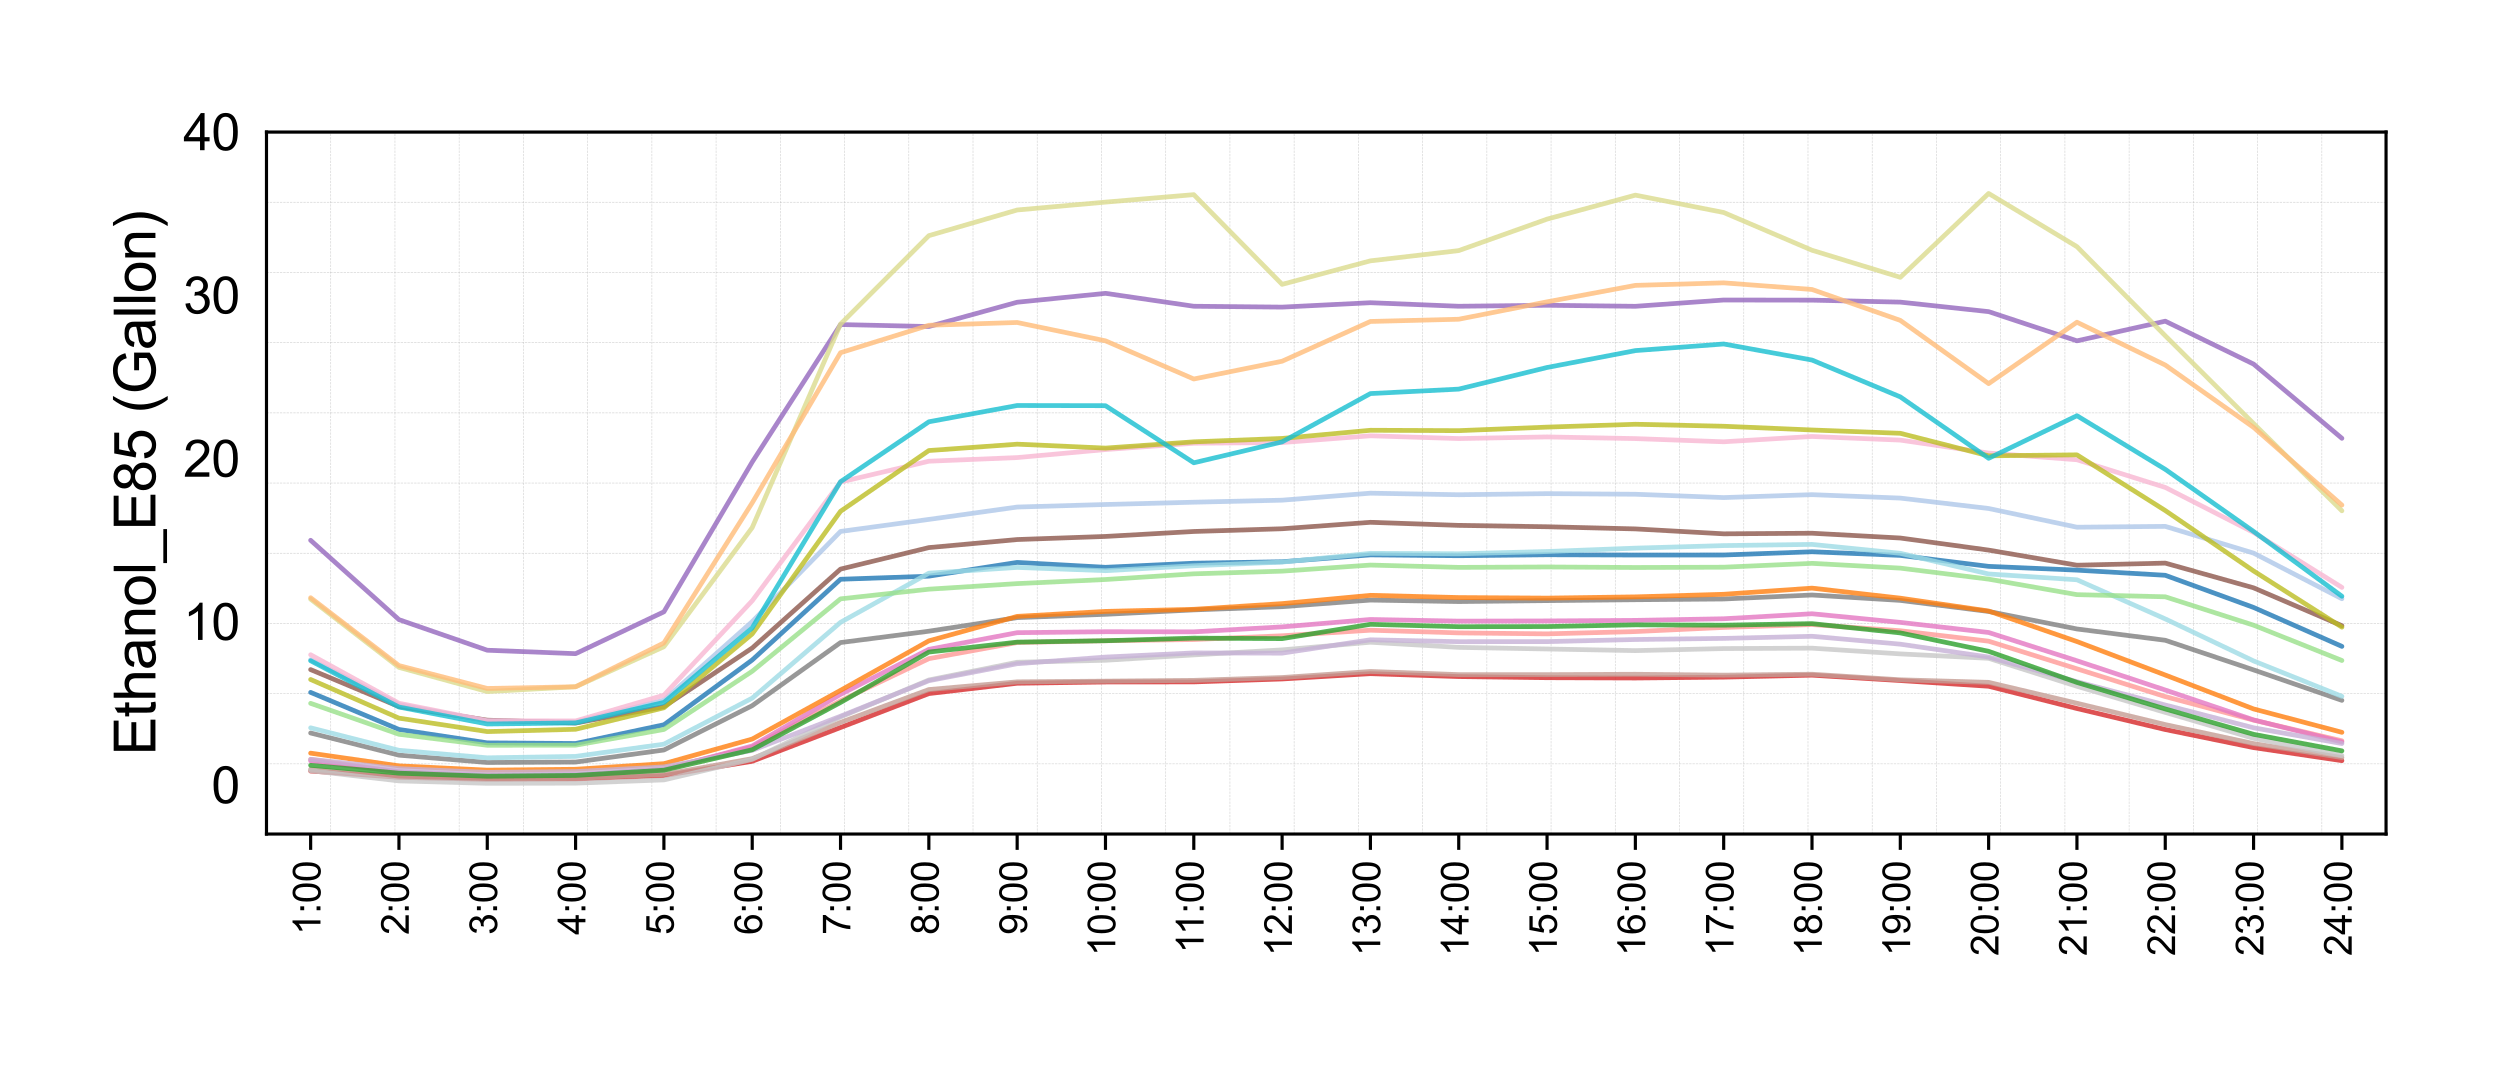 <?xml version="1.0" encoding="utf-8" standalone="no"?>
<!DOCTYPE svg PUBLIC "-//W3C//DTD SVG 1.1//EN"
  "http://www.w3.org/Graphics/SVG/1.1/DTD/svg11.dtd">
<svg xmlns:xlink="http://www.w3.org/1999/xlink" width="789.787pt" height="338.012pt" viewBox="0 0 789.787 338.012" xmlns="http://www.w3.org/2000/svg" version="1.1">
 <defs>
  <style type="text/css">*{stroke-linejoin: round; stroke-linecap: butt}</style>
 </defs>
 <g id="figure_1">
  <g id="patch_1">
   <path d="M 0 338.012 
L 789.787 338.012 
L 789.787 0 
L 0 0 
L 0 338.012 
z
" style="fill: none"/>
  </g>
  <g id="axes_1">
   <g id="patch_2">
    <path d="M 84.187 263.486 
L 753.787 263.486 
L 753.787 41.726 
L 84.187 41.726 
L 84.187 263.486 
z
" style="fill: none"/>
   </g>
   <g id="line2d_1">
    <path d="M 104.478 263.486 
L 104.478 41.726 
" clip-path="url(#pc34a3b8c39)" style="fill: none; stroke-dasharray: 0.74,0.32; stroke-dashoffset: 0; stroke: #a9a9a9; stroke-opacity: 0.5; stroke-width: 0.2"/>
   </g>
   <g id="line2d_2">
    <path d="M 124.769 263.486 
L 124.769 41.726 
" clip-path="url(#pc34a3b8c39)" style="fill: none; stroke-dasharray: 0.74,0.32; stroke-dashoffset: 0; stroke: #a9a9a9; stroke-opacity: 0.5; stroke-width: 0.2"/>
   </g>
   <g id="line2d_3">
    <path d="M 145.06 263.486 
L 145.06 41.726 
" clip-path="url(#pc34a3b8c39)" style="fill: none; stroke-dasharray: 0.74,0.32; stroke-dashoffset: 0; stroke: #a9a9a9; stroke-opacity: 0.5; stroke-width: 0.2"/>
   </g>
   <g id="line2d_4">
    <path d="M 165.351 263.486 
L 165.351 41.726 
" clip-path="url(#pc34a3b8c39)" style="fill: none; stroke-dasharray: 0.74,0.32; stroke-dashoffset: 0; stroke: #a9a9a9; stroke-opacity: 0.5; stroke-width: 0.2"/>
   </g>
   <g id="line2d_5">
    <path d="M 185.641 263.486 
L 185.641 41.726 
" clip-path="url(#pc34a3b8c39)" style="fill: none; stroke-dasharray: 0.74,0.32; stroke-dashoffset: 0; stroke: #a9a9a9; stroke-opacity: 0.5; stroke-width: 0.2"/>
   </g>
   <g id="line2d_6">
    <path d="M 205.932 263.486 
L 205.932 41.726 
" clip-path="url(#pc34a3b8c39)" style="fill: none; stroke-dasharray: 0.74,0.32; stroke-dashoffset: 0; stroke: #a9a9a9; stroke-opacity: 0.5; stroke-width: 0.2"/>
   </g>
   <g id="line2d_7">
    <path d="M 226.223 263.486 
L 226.223 41.726 
" clip-path="url(#pc34a3b8c39)" style="fill: none; stroke-dasharray: 0.74,0.32; stroke-dashoffset: 0; stroke: #a9a9a9; stroke-opacity: 0.5; stroke-width: 0.2"/>
   </g>
   <g id="line2d_8">
    <path d="M 246.514 263.486 
L 246.514 41.726 
" clip-path="url(#pc34a3b8c39)" style="fill: none; stroke-dasharray: 0.74,0.32; stroke-dashoffset: 0; stroke: #a9a9a9; stroke-opacity: 0.5; stroke-width: 0.2"/>
   </g>
   <g id="line2d_9">
    <path d="M 266.805 263.486 
L 266.805 41.726 
" clip-path="url(#pc34a3b8c39)" style="fill: none; stroke-dasharray: 0.74,0.32; stroke-dashoffset: 0; stroke: #a9a9a9; stroke-opacity: 0.5; stroke-width: 0.2"/>
   </g>
   <g id="line2d_10">
    <path d="M 287.096 263.486 
L 287.096 41.726 
" clip-path="url(#pc34a3b8c39)" style="fill: none; stroke-dasharray: 0.74,0.32; stroke-dashoffset: 0; stroke: #a9a9a9; stroke-opacity: 0.5; stroke-width: 0.2"/>
   </g>
   <g id="line2d_11">
    <path d="M 307.387 263.486 
L 307.387 41.726 
" clip-path="url(#pc34a3b8c39)" style="fill: none; stroke-dasharray: 0.74,0.32; stroke-dashoffset: 0; stroke: #a9a9a9; stroke-opacity: 0.5; stroke-width: 0.2"/>
   </g>
   <g id="line2d_12">
    <path d="M 327.678 263.486 
L 327.678 41.726 
" clip-path="url(#pc34a3b8c39)" style="fill: none; stroke-dasharray: 0.74,0.32; stroke-dashoffset: 0; stroke: #a9a9a9; stroke-opacity: 0.5; stroke-width: 0.2"/>
   </g>
   <g id="line2d_13">
    <path d="M 347.969 263.486 
L 347.969 41.726 
" clip-path="url(#pc34a3b8c39)" style="fill: none; stroke-dasharray: 0.74,0.32; stroke-dashoffset: 0; stroke: #a9a9a9; stroke-opacity: 0.5; stroke-width: 0.2"/>
   </g>
   <g id="line2d_14">
    <path d="M 368.26 263.486 
L 368.26 41.726 
" clip-path="url(#pc34a3b8c39)" style="fill: none; stroke-dasharray: 0.74,0.32; stroke-dashoffset: 0; stroke: #a9a9a9; stroke-opacity: 0.5; stroke-width: 0.2"/>
   </g>
   <g id="line2d_15">
    <path d="M 388.551 263.486 
L 388.551 41.726 
" clip-path="url(#pc34a3b8c39)" style="fill: none; stroke-dasharray: 0.74,0.32; stroke-dashoffset: 0; stroke: #a9a9a9; stroke-opacity: 0.5; stroke-width: 0.2"/>
   </g>
   <g id="line2d_16">
    <path d="M 408.841 263.486 
L 408.841 41.726 
" clip-path="url(#pc34a3b8c39)" style="fill: none; stroke-dasharray: 0.74,0.32; stroke-dashoffset: 0; stroke: #a9a9a9; stroke-opacity: 0.5; stroke-width: 0.2"/>
   </g>
   <g id="line2d_17">
    <path d="M 429.132 263.486 
L 429.132 41.726 
" clip-path="url(#pc34a3b8c39)" style="fill: none; stroke-dasharray: 0.74,0.32; stroke-dashoffset: 0; stroke: #a9a9a9; stroke-opacity: 0.5; stroke-width: 0.2"/>
   </g>
   <g id="line2d_18">
    <path d="M 449.423 263.486 
L 449.423 41.726 
" clip-path="url(#pc34a3b8c39)" style="fill: none; stroke-dasharray: 0.74,0.32; stroke-dashoffset: 0; stroke: #a9a9a9; stroke-opacity: 0.5; stroke-width: 0.2"/>
   </g>
   <g id="line2d_19">
    <path d="M 469.714 263.486 
L 469.714 41.726 
" clip-path="url(#pc34a3b8c39)" style="fill: none; stroke-dasharray: 0.74,0.32; stroke-dashoffset: 0; stroke: #a9a9a9; stroke-opacity: 0.5; stroke-width: 0.2"/>
   </g>
   <g id="line2d_20">
    <path d="M 490.005 263.486 
L 490.005 41.726 
" clip-path="url(#pc34a3b8c39)" style="fill: none; stroke-dasharray: 0.74,0.32; stroke-dashoffset: 0; stroke: #a9a9a9; stroke-opacity: 0.5; stroke-width: 0.2"/>
   </g>
   <g id="line2d_21">
    <path d="M 510.296 263.486 
L 510.296 41.726 
" clip-path="url(#pc34a3b8c39)" style="fill: none; stroke-dasharray: 0.74,0.32; stroke-dashoffset: 0; stroke: #a9a9a9; stroke-opacity: 0.5; stroke-width: 0.2"/>
   </g>
   <g id="line2d_22">
    <path d="M 530.587 263.486 
L 530.587 41.726 
" clip-path="url(#pc34a3b8c39)" style="fill: none; stroke-dasharray: 0.74,0.32; stroke-dashoffset: 0; stroke: #a9a9a9; stroke-opacity: 0.5; stroke-width: 0.2"/>
   </g>
   <g id="line2d_23">
    <path d="M 550.878 263.486 
L 550.878 41.726 
" clip-path="url(#pc34a3b8c39)" style="fill: none; stroke-dasharray: 0.74,0.32; stroke-dashoffset: 0; stroke: #a9a9a9; stroke-opacity: 0.5; stroke-width: 0.2"/>
   </g>
   <g id="line2d_24">
    <path d="M 571.169 263.486 
L 571.169 41.726 
" clip-path="url(#pc34a3b8c39)" style="fill: none; stroke-dasharray: 0.74,0.32; stroke-dashoffset: 0; stroke: #a9a9a9; stroke-opacity: 0.5; stroke-width: 0.2"/>
   </g>
   <g id="line2d_25">
    <path d="M 591.46 263.486 
L 591.46 41.726 
" clip-path="url(#pc34a3b8c39)" style="fill: none; stroke-dasharray: 0.74,0.32; stroke-dashoffset: 0; stroke: #a9a9a9; stroke-opacity: 0.5; stroke-width: 0.2"/>
   </g>
   <g id="line2d_26">
    <path d="M 611.751 263.486 
L 611.751 41.726 
" clip-path="url(#pc34a3b8c39)" style="fill: none; stroke-dasharray: 0.74,0.32; stroke-dashoffset: 0; stroke: #a9a9a9; stroke-opacity: 0.5; stroke-width: 0.2"/>
   </g>
   <g id="line2d_27">
    <path d="M 632.041 263.486 
L 632.041 41.726 
" clip-path="url(#pc34a3b8c39)" style="fill: none; stroke-dasharray: 0.74,0.32; stroke-dashoffset: 0; stroke: #a9a9a9; stroke-opacity: 0.5; stroke-width: 0.2"/>
   </g>
   <g id="line2d_28">
    <path d="M 652.332 263.486 
L 652.332 41.726 
" clip-path="url(#pc34a3b8c39)" style="fill: none; stroke-dasharray: 0.74,0.32; stroke-dashoffset: 0; stroke: #a9a9a9; stroke-opacity: 0.5; stroke-width: 0.2"/>
   </g>
   <g id="line2d_29">
    <path d="M 672.623 263.486 
L 672.623 41.726 
" clip-path="url(#pc34a3b8c39)" style="fill: none; stroke-dasharray: 0.74,0.32; stroke-dashoffset: 0; stroke: #a9a9a9; stroke-opacity: 0.5; stroke-width: 0.2"/>
   </g>
   <g id="line2d_30">
    <path d="M 692.914 263.486 
L 692.914 41.726 
" clip-path="url(#pc34a3b8c39)" style="fill: none; stroke-dasharray: 0.74,0.32; stroke-dashoffset: 0; stroke: #a9a9a9; stroke-opacity: 0.5; stroke-width: 0.2"/>
   </g>
   <g id="line2d_31">
    <path d="M 713.205 263.486 
L 713.205 41.726 
" clip-path="url(#pc34a3b8c39)" style="fill: none; stroke-dasharray: 0.74,0.32; stroke-dashoffset: 0; stroke: #a9a9a9; stroke-opacity: 0.5; stroke-width: 0.2"/>
   </g>
   <g id="line2d_32">
    <path d="M 733.496 263.486 
L 733.496 41.726 
" clip-path="url(#pc34a3b8c39)" style="fill: none; stroke-dasharray: 0.74,0.32; stroke-dashoffset: 0; stroke: #a9a9a9; stroke-opacity: 0.5; stroke-width: 0.2"/>
   </g>
   <g id="line2d_33">
    <path d="M 84.187 241.31 
L 753.787 241.31 
" clip-path="url(#pc34a3b8c39)" style="fill: none; stroke-dasharray: 0.74,0.32; stroke-dashoffset: 0; stroke: #a9a9a9; stroke-opacity: 0.5; stroke-width: 0.2"/>
   </g>
   <g id="line2d_34">
    <path d="M 84.187 219.134 
L 753.787 219.134 
" clip-path="url(#pc34a3b8c39)" style="fill: none; stroke-dasharray: 0.74,0.32; stroke-dashoffset: 0; stroke: #a9a9a9; stroke-opacity: 0.5; stroke-width: 0.2"/>
   </g>
   <g id="line2d_35">
    <path d="M 84.187 196.958 
L 753.787 196.958 
" clip-path="url(#pc34a3b8c39)" style="fill: none; stroke-dasharray: 0.74,0.32; stroke-dashoffset: 0; stroke: #a9a9a9; stroke-opacity: 0.5; stroke-width: 0.2"/>
   </g>
   <g id="line2d_36">
    <path d="M 84.187 174.782 
L 753.787 174.782 
" clip-path="url(#pc34a3b8c39)" style="fill: none; stroke-dasharray: 0.74,0.32; stroke-dashoffset: 0; stroke: #a9a9a9; stroke-opacity: 0.5; stroke-width: 0.2"/>
   </g>
   <g id="line2d_37">
    <path d="M 84.187 152.606 
L 753.787 152.606 
" clip-path="url(#pc34a3b8c39)" style="fill: none; stroke-dasharray: 0.74,0.32; stroke-dashoffset: 0; stroke: #a9a9a9; stroke-opacity: 0.5; stroke-width: 0.2"/>
   </g>
   <g id="line2d_38">
    <path d="M 84.187 130.43 
L 753.787 130.43 
" clip-path="url(#pc34a3b8c39)" style="fill: none; stroke-dasharray: 0.74,0.32; stroke-dashoffset: 0; stroke: #a9a9a9; stroke-opacity: 0.5; stroke-width: 0.2"/>
   </g>
   <g id="line2d_39">
    <path d="M 84.187 108.254 
L 753.787 108.254 
" clip-path="url(#pc34a3b8c39)" style="fill: none; stroke-dasharray: 0.74,0.32; stroke-dashoffset: 0; stroke: #a9a9a9; stroke-opacity: 0.5; stroke-width: 0.2"/>
   </g>
   <g id="line2d_40">
    <path d="M 84.187 86.078 
L 753.787 86.078 
" clip-path="url(#pc34a3b8c39)" style="fill: none; stroke-dasharray: 0.74,0.32; stroke-dashoffset: 0; stroke: #a9a9a9; stroke-opacity: 0.5; stroke-width: 0.2"/>
   </g>
   <g id="line2d_41">
    <path d="M 84.187 63.902 
L 753.787 63.902 
" clip-path="url(#pc34a3b8c39)" style="fill: none; stroke-dasharray: 0.74,0.32; stroke-dashoffset: 0; stroke: #a9a9a9; stroke-opacity: 0.5; stroke-width: 0.2"/>
   </g>
   <g id="matplotlib.axis_1">
    <g id="xtick_1">
     <g id="line2d_42">
      <defs>
       <path id="maa4edd907d" d="M 0 0 
L 0 5 
" style="stroke: #000000"/>
      </defs>
      <g>
       <use xlink:href="#maa4edd907d" x="98.137" y="263.486" style="stroke: #000000"/>
      </g>
     </g>
     <g id="text_1">
      <!-- 1:00 -->
      <g transform="translate(101.239 295.339) rotate(-90) scale(0.12 -0.12)">
       <defs>
        <path id="ArialMT-31" d="M 2384 0 
L 1822 0 
L 1822 3584 
Q 1619 3391 1289 3197 
Q 959 3003 697 2906 
L 697 3450 
Q 1169 3672 1522 3987 
Q 1875 4303 2022 4600 
L 2384 4600 
L 2384 0 
z
" transform="scale(0.016)"/>
        <path id="ArialMT-3a" d="M 578 2678 
L 578 3319 
L 1219 3319 
L 1219 2678 
L 578 2678 
z
M 578 0 
L 578 641 
L 1219 641 
L 1219 0 
L 578 0 
z
" transform="scale(0.016)"/>
        <path id="ArialMT-30" d="M 266 2259 
Q 266 3072 433 3567 
Q 600 4063 929 4331 
Q 1259 4600 1759 4600 
Q 2128 4600 2406 4451 
Q 2684 4303 2865 4023 
Q 3047 3744 3150 3342 
Q 3253 2941 3253 2259 
Q 3253 1453 3087 958 
Q 2922 463 2592 192 
Q 2263 -78 1759 -78 
Q 1097 -78 719 397 
Q 266 969 266 2259 
z
M 844 2259 
Q 844 1131 1108 757 
Q 1372 384 1759 384 
Q 2147 384 2411 759 
Q 2675 1134 2675 2259 
Q 2675 3391 2411 3762 
Q 2147 4134 1753 4134 
Q 1366 4134 1134 3806 
Q 844 3388 844 2259 
z
" transform="scale(0.016)"/>
       </defs>
       <use xlink:href="#ArialMT-31"/>
       <use xlink:href="#ArialMT-3a" transform="translate(55.615 0)"/>
       <use xlink:href="#ArialMT-30" transform="translate(83.398 0)"/>
       <use xlink:href="#ArialMT-30" transform="translate(139.014 0)"/>
      </g>
     </g>
    </g>
    <g id="xtick_2">
     <g id="line2d_43">
      <g>
       <use xlink:href="#maa4edd907d" x="126.037" y="263.486" style="stroke: #000000"/>
      </g>
     </g>
     <g id="text_2">
      <!-- 2:00 -->
      <g transform="translate(129.139 295.339) rotate(-90) scale(0.12 -0.12)">
       <defs>
        <path id="ArialMT-32" d="M 3222 541 
L 3222 0 
L 194 0 
Q 188 203 259 391 
Q 375 700 629 1000 
Q 884 1300 1366 1694 
Q 2113 2306 2375 2664 
Q 2638 3022 2638 3341 
Q 2638 3675 2398 3904 
Q 2159 4134 1775 4134 
Q 1369 4134 1125 3890 
Q 881 3647 878 3216 
L 300 3275 
Q 359 3922 746 4261 
Q 1134 4600 1788 4600 
Q 2447 4600 2831 4234 
Q 3216 3869 3216 3328 
Q 3216 3053 3103 2787 
Q 2991 2522 2730 2228 
Q 2469 1934 1863 1422 
Q 1356 997 1212 845 
Q 1069 694 975 541 
L 3222 541 
z
" transform="scale(0.016)"/>
       </defs>
       <use xlink:href="#ArialMT-32"/>
       <use xlink:href="#ArialMT-3a" transform="translate(55.615 0)"/>
       <use xlink:href="#ArialMT-30" transform="translate(83.398 0)"/>
       <use xlink:href="#ArialMT-30" transform="translate(139.014 0)"/>
      </g>
     </g>
    </g>
    <g id="xtick_3">
     <g id="line2d_44">
      <g>
       <use xlink:href="#maa4edd907d" x="153.937" y="263.486" style="stroke: #000000"/>
      </g>
     </g>
     <g id="text_3">
      <!-- 3:00 -->
      <g transform="translate(157.039 295.339) rotate(-90) scale(0.12 -0.12)">
       <defs>
        <path id="ArialMT-33" d="M 269 1209 
L 831 1284 
Q 928 806 1161 595 
Q 1394 384 1728 384 
Q 2125 384 2398 659 
Q 2672 934 2672 1341 
Q 2672 1728 2419 1979 
Q 2166 2231 1775 2231 
Q 1616 2231 1378 2169 
L 1441 2663 
Q 1497 2656 1531 2656 
Q 1891 2656 2178 2843 
Q 2466 3031 2466 3422 
Q 2466 3731 2256 3934 
Q 2047 4138 1716 4138 
Q 1388 4138 1169 3931 
Q 950 3725 888 3313 
L 325 3413 
Q 428 3978 793 4289 
Q 1159 4600 1703 4600 
Q 2078 4600 2393 4439 
Q 2709 4278 2876 4000 
Q 3044 3722 3044 3409 
Q 3044 3113 2884 2869 
Q 2725 2625 2413 2481 
Q 2819 2388 3044 2092 
Q 3269 1797 3269 1353 
Q 3269 753 2831 336 
Q 2394 -81 1725 -81 
Q 1122 -81 723 278 
Q 325 638 269 1209 
z
" transform="scale(0.016)"/>
       </defs>
       <use xlink:href="#ArialMT-33"/>
       <use xlink:href="#ArialMT-3a" transform="translate(55.615 0)"/>
       <use xlink:href="#ArialMT-30" transform="translate(83.398 0)"/>
       <use xlink:href="#ArialMT-30" transform="translate(139.014 0)"/>
      </g>
     </g>
    </g>
    <g id="xtick_4">
     <g id="line2d_45">
      <g>
       <use xlink:href="#maa4edd907d" x="181.837" y="263.486" style="stroke: #000000"/>
      </g>
     </g>
     <g id="text_4">
      <!-- 4:00 -->
      <g transform="translate(184.939 295.339) rotate(-90) scale(0.12 -0.12)">
       <defs>
        <path id="ArialMT-34" d="M 2069 0 
L 2069 1097 
L 81 1097 
L 81 1613 
L 2172 4581 
L 2631 4581 
L 2631 1613 
L 3250 1613 
L 3250 1097 
L 2631 1097 
L 2631 0 
L 2069 0 
z
M 2069 1613 
L 2069 3678 
L 634 1613 
L 2069 1613 
z
" transform="scale(0.016)"/>
       </defs>
       <use xlink:href="#ArialMT-34"/>
       <use xlink:href="#ArialMT-3a" transform="translate(55.615 0)"/>
       <use xlink:href="#ArialMT-30" transform="translate(83.398 0)"/>
       <use xlink:href="#ArialMT-30" transform="translate(139.014 0)"/>
      </g>
     </g>
    </g>
    <g id="xtick_5">
     <g id="line2d_46">
      <g>
       <use xlink:href="#maa4edd907d" x="209.737" y="263.486" style="stroke: #000000"/>
      </g>
     </g>
     <g id="text_5">
      <!-- 5:00 -->
      <g transform="translate(212.839 295.339) rotate(-90) scale(0.12 -0.12)">
       <defs>
        <path id="ArialMT-35" d="M 266 1200 
L 856 1250 
Q 922 819 1161 601 
Q 1400 384 1738 384 
Q 2144 384 2425 690 
Q 2706 997 2706 1503 
Q 2706 1984 2436 2262 
Q 2166 2541 1728 2541 
Q 1456 2541 1237 2417 
Q 1019 2294 894 2097 
L 366 2166 
L 809 4519 
L 3088 4519 
L 3088 3981 
L 1259 3981 
L 1013 2750 
Q 1425 3038 1878 3038 
Q 2478 3038 2890 2622 
Q 3303 2206 3303 1553 
Q 3303 931 2941 478 
Q 2500 -78 1738 -78 
Q 1113 -78 717 272 
Q 322 622 266 1200 
z
" transform="scale(0.016)"/>
       </defs>
       <use xlink:href="#ArialMT-35"/>
       <use xlink:href="#ArialMT-3a" transform="translate(55.615 0)"/>
       <use xlink:href="#ArialMT-30" transform="translate(83.398 0)"/>
       <use xlink:href="#ArialMT-30" transform="translate(139.014 0)"/>
      </g>
     </g>
    </g>
    <g id="xtick_6">
     <g id="line2d_47">
      <g>
       <use xlink:href="#maa4edd907d" x="237.637" y="263.486" style="stroke: #000000"/>
      </g>
     </g>
     <g id="text_6">
      <!-- 6:00 -->
      <g transform="translate(240.739 295.339) rotate(-90) scale(0.12 -0.12)">
       <defs>
        <path id="ArialMT-36" d="M 3184 3459 
L 2625 3416 
Q 2550 3747 2413 3897 
Q 2184 4138 1850 4138 
Q 1581 4138 1378 3988 
Q 1113 3794 959 3422 
Q 806 3050 800 2363 
Q 1003 2672 1297 2822 
Q 1591 2972 1913 2972 
Q 2475 2972 2870 2558 
Q 3266 2144 3266 1488 
Q 3266 1056 3080 686 
Q 2894 316 2569 119 
Q 2244 -78 1831 -78 
Q 1128 -78 684 439 
Q 241 956 241 2144 
Q 241 3472 731 4075 
Q 1159 4600 1884 4600 
Q 2425 4600 2770 4297 
Q 3116 3994 3184 3459 
z
M 888 1484 
Q 888 1194 1011 928 
Q 1134 663 1356 523 
Q 1578 384 1822 384 
Q 2178 384 2434 671 
Q 2691 959 2691 1453 
Q 2691 1928 2437 2201 
Q 2184 2475 1800 2475 
Q 1419 2475 1153 2201 
Q 888 1928 888 1484 
z
" transform="scale(0.016)"/>
       </defs>
       <use xlink:href="#ArialMT-36"/>
       <use xlink:href="#ArialMT-3a" transform="translate(55.615 0)"/>
       <use xlink:href="#ArialMT-30" transform="translate(83.398 0)"/>
       <use xlink:href="#ArialMT-30" transform="translate(139.014 0)"/>
      </g>
     </g>
    </g>
    <g id="xtick_7">
     <g id="line2d_48">
      <g>
       <use xlink:href="#maa4edd907d" x="265.537" y="263.486" style="stroke: #000000"/>
      </g>
     </g>
     <g id="text_7">
      <!-- 7:00 -->
      <g transform="translate(268.639 295.339) rotate(-90) scale(0.12 -0.12)">
       <defs>
        <path id="ArialMT-37" d="M 303 3981 
L 303 4522 
L 3269 4522 
L 3269 4084 
Q 2831 3619 2401 2847 
Q 1972 2075 1738 1259 
Q 1569 684 1522 0 
L 944 0 
Q 953 541 1156 1306 
Q 1359 2072 1739 2783 
Q 2119 3494 2547 3981 
L 303 3981 
z
" transform="scale(0.016)"/>
       </defs>
       <use xlink:href="#ArialMT-37"/>
       <use xlink:href="#ArialMT-3a" transform="translate(55.615 0)"/>
       <use xlink:href="#ArialMT-30" transform="translate(83.398 0)"/>
       <use xlink:href="#ArialMT-30" transform="translate(139.014 0)"/>
      </g>
     </g>
    </g>
    <g id="xtick_8">
     <g id="line2d_49">
      <g>
       <use xlink:href="#maa4edd907d" x="293.437" y="263.486" style="stroke: #000000"/>
      </g>
     </g>
     <g id="text_8">
      <!-- 8:00 -->
      <g transform="translate(296.539 295.339) rotate(-90) scale(0.12 -0.12)">
       <defs>
        <path id="ArialMT-38" d="M 1131 2484 
Q 781 2613 612 2850 
Q 444 3088 444 3419 
Q 444 3919 803 4259 
Q 1163 4600 1759 4600 
Q 2359 4600 2725 4251 
Q 3091 3903 3091 3403 
Q 3091 3084 2923 2848 
Q 2756 2613 2416 2484 
Q 2838 2347 3058 2040 
Q 3278 1734 3278 1309 
Q 3278 722 2862 322 
Q 2447 -78 1769 -78 
Q 1091 -78 675 323 
Q 259 725 259 1325 
Q 259 1772 486 2073 
Q 713 2375 1131 2484 
z
M 1019 3438 
Q 1019 3113 1228 2906 
Q 1438 2700 1772 2700 
Q 2097 2700 2305 2904 
Q 2513 3109 2513 3406 
Q 2513 3716 2298 3927 
Q 2084 4138 1766 4138 
Q 1444 4138 1231 3931 
Q 1019 3725 1019 3438 
z
M 838 1322 
Q 838 1081 952 856 
Q 1066 631 1291 507 
Q 1516 384 1775 384 
Q 2178 384 2440 643 
Q 2703 903 2703 1303 
Q 2703 1709 2433 1975 
Q 2163 2241 1756 2241 
Q 1359 2241 1098 1978 
Q 838 1716 838 1322 
z
" transform="scale(0.016)"/>
       </defs>
       <use xlink:href="#ArialMT-38"/>
       <use xlink:href="#ArialMT-3a" transform="translate(55.615 0)"/>
       <use xlink:href="#ArialMT-30" transform="translate(83.398 0)"/>
       <use xlink:href="#ArialMT-30" transform="translate(139.014 0)"/>
      </g>
     </g>
    </g>
    <g id="xtick_9">
     <g id="line2d_50">
      <g>
       <use xlink:href="#maa4edd907d" x="321.337" y="263.486" style="stroke: #000000"/>
      </g>
     </g>
     <g id="text_9">
      <!-- 9:00 -->
      <g transform="translate(324.439 295.339) rotate(-90) scale(0.12 -0.12)">
       <defs>
        <path id="ArialMT-39" d="M 350 1059 
L 891 1109 
Q 959 728 1153 556 
Q 1347 384 1650 384 
Q 1909 384 2104 503 
Q 2300 622 2425 820 
Q 2550 1019 2634 1356 
Q 2719 1694 2719 2044 
Q 2719 2081 2716 2156 
Q 2547 1888 2255 1720 
Q 1963 1553 1622 1553 
Q 1053 1553 659 1965 
Q 266 2378 266 3053 
Q 266 3750 677 4175 
Q 1088 4600 1706 4600 
Q 2153 4600 2523 4359 
Q 2894 4119 3086 3673 
Q 3278 3228 3278 2384 
Q 3278 1506 3087 986 
Q 2897 466 2520 194 
Q 2144 -78 1638 -78 
Q 1100 -78 759 220 
Q 419 519 350 1059 
z
M 2653 3081 
Q 2653 3566 2395 3850 
Q 2138 4134 1775 4134 
Q 1400 4134 1122 3828 
Q 844 3522 844 3034 
Q 844 2597 1108 2323 
Q 1372 2050 1759 2050 
Q 2150 2050 2401 2323 
Q 2653 2597 2653 3081 
z
" transform="scale(0.016)"/>
       </defs>
       <use xlink:href="#ArialMT-39"/>
       <use xlink:href="#ArialMT-3a" transform="translate(55.615 0)"/>
       <use xlink:href="#ArialMT-30" transform="translate(83.398 0)"/>
       <use xlink:href="#ArialMT-30" transform="translate(139.014 0)"/>
      </g>
     </g>
    </g>
    <g id="xtick_10">
     <g id="line2d_51">
      <g>
       <use xlink:href="#maa4edd907d" x="349.237" y="263.486" style="stroke: #000000"/>
      </g>
     </g>
     <g id="text_10">
      <!-- 10:00 -->
      <g transform="translate(352.339 302.012) rotate(-90) scale(0.12 -0.12)">
       <use xlink:href="#ArialMT-31"/>
       <use xlink:href="#ArialMT-30" transform="translate(55.615 0)"/>
       <use xlink:href="#ArialMT-3a" transform="translate(111.23 0)"/>
       <use xlink:href="#ArialMT-30" transform="translate(139.014 0)"/>
       <use xlink:href="#ArialMT-30" transform="translate(194.629 0)"/>
      </g>
     </g>
    </g>
    <g id="xtick_11">
     <g id="line2d_52">
      <g>
       <use xlink:href="#maa4edd907d" x="377.137" y="263.486" style="stroke: #000000"/>
      </g>
     </g>
     <g id="text_11">
      <!-- 11:00 -->
      <g transform="translate(380.239 301.127) rotate(-90) scale(0.12 -0.12)">
       <use xlink:href="#ArialMT-31"/>
       <use xlink:href="#ArialMT-31" transform="translate(48.24 0)"/>
       <use xlink:href="#ArialMT-3a" transform="translate(103.855 0)"/>
       <use xlink:href="#ArialMT-30" transform="translate(131.639 0)"/>
       <use xlink:href="#ArialMT-30" transform="translate(187.254 0)"/>
      </g>
     </g>
    </g>
    <g id="xtick_12">
     <g id="line2d_53">
      <g>
       <use xlink:href="#maa4edd907d" x="405.037" y="263.486" style="stroke: #000000"/>
      </g>
     </g>
     <g id="text_12">
      <!-- 12:00 -->
      <g transform="translate(408.139 302.012) rotate(-90) scale(0.12 -0.12)">
       <use xlink:href="#ArialMT-31"/>
       <use xlink:href="#ArialMT-32" transform="translate(55.615 0)"/>
       <use xlink:href="#ArialMT-3a" transform="translate(111.23 0)"/>
       <use xlink:href="#ArialMT-30" transform="translate(139.014 0)"/>
       <use xlink:href="#ArialMT-30" transform="translate(194.629 0)"/>
      </g>
     </g>
    </g>
    <g id="xtick_13">
     <g id="line2d_54">
      <g>
       <use xlink:href="#maa4edd907d" x="432.937" y="263.486" style="stroke: #000000"/>
      </g>
     </g>
     <g id="text_13">
      <!-- 13:00 -->
      <g transform="translate(436.039 302.012) rotate(-90) scale(0.12 -0.12)">
       <use xlink:href="#ArialMT-31"/>
       <use xlink:href="#ArialMT-33" transform="translate(55.615 0)"/>
       <use xlink:href="#ArialMT-3a" transform="translate(111.23 0)"/>
       <use xlink:href="#ArialMT-30" transform="translate(139.014 0)"/>
       <use xlink:href="#ArialMT-30" transform="translate(194.629 0)"/>
      </g>
     </g>
    </g>
    <g id="xtick_14">
     <g id="line2d_55">
      <g>
       <use xlink:href="#maa4edd907d" x="460.837" y="263.486" style="stroke: #000000"/>
      </g>
     </g>
     <g id="text_14">
      <!-- 14:00 -->
      <g transform="translate(463.939 302.012) rotate(-90) scale(0.12 -0.12)">
       <use xlink:href="#ArialMT-31"/>
       <use xlink:href="#ArialMT-34" transform="translate(55.615 0)"/>
       <use xlink:href="#ArialMT-3a" transform="translate(111.23 0)"/>
       <use xlink:href="#ArialMT-30" transform="translate(139.014 0)"/>
       <use xlink:href="#ArialMT-30" transform="translate(194.629 0)"/>
      </g>
     </g>
    </g>
    <g id="xtick_15">
     <g id="line2d_56">
      <g>
       <use xlink:href="#maa4edd907d" x="488.737" y="263.486" style="stroke: #000000"/>
      </g>
     </g>
     <g id="text_15">
      <!-- 15:00 -->
      <g transform="translate(491.839 302.012) rotate(-90) scale(0.12 -0.12)">
       <use xlink:href="#ArialMT-31"/>
       <use xlink:href="#ArialMT-35" transform="translate(55.615 0)"/>
       <use xlink:href="#ArialMT-3a" transform="translate(111.23 0)"/>
       <use xlink:href="#ArialMT-30" transform="translate(139.014 0)"/>
       <use xlink:href="#ArialMT-30" transform="translate(194.629 0)"/>
      </g>
     </g>
    </g>
    <g id="xtick_16">
     <g id="line2d_57">
      <g>
       <use xlink:href="#maa4edd907d" x="516.637" y="263.486" style="stroke: #000000"/>
      </g>
     </g>
     <g id="text_16">
      <!-- 16:00 -->
      <g transform="translate(519.739 302.012) rotate(-90) scale(0.12 -0.12)">
       <use xlink:href="#ArialMT-31"/>
       <use xlink:href="#ArialMT-36" transform="translate(55.615 0)"/>
       <use xlink:href="#ArialMT-3a" transform="translate(111.23 0)"/>
       <use xlink:href="#ArialMT-30" transform="translate(139.014 0)"/>
       <use xlink:href="#ArialMT-30" transform="translate(194.629 0)"/>
      </g>
     </g>
    </g>
    <g id="xtick_17">
     <g id="line2d_58">
      <g>
       <use xlink:href="#maa4edd907d" x="544.537" y="263.486" style="stroke: #000000"/>
      </g>
     </g>
     <g id="text_17">
      <!-- 17:00 -->
      <g transform="translate(547.639 302.012) rotate(-90) scale(0.12 -0.12)">
       <use xlink:href="#ArialMT-31"/>
       <use xlink:href="#ArialMT-37" transform="translate(55.615 0)"/>
       <use xlink:href="#ArialMT-3a" transform="translate(111.23 0)"/>
       <use xlink:href="#ArialMT-30" transform="translate(139.014 0)"/>
       <use xlink:href="#ArialMT-30" transform="translate(194.629 0)"/>
      </g>
     </g>
    </g>
    <g id="xtick_18">
     <g id="line2d_59">
      <g>
       <use xlink:href="#maa4edd907d" x="572.437" y="263.486" style="stroke: #000000"/>
      </g>
     </g>
     <g id="text_18">
      <!-- 18:00 -->
      <g transform="translate(575.539 302.012) rotate(-90) scale(0.12 -0.12)">
       <use xlink:href="#ArialMT-31"/>
       <use xlink:href="#ArialMT-38" transform="translate(55.615 0)"/>
       <use xlink:href="#ArialMT-3a" transform="translate(111.23 0)"/>
       <use xlink:href="#ArialMT-30" transform="translate(139.014 0)"/>
       <use xlink:href="#ArialMT-30" transform="translate(194.629 0)"/>
      </g>
     </g>
    </g>
    <g id="xtick_19">
     <g id="line2d_60">
      <g>
       <use xlink:href="#maa4edd907d" x="600.337" y="263.486" style="stroke: #000000"/>
      </g>
     </g>
     <g id="text_19">
      <!-- 19:00 -->
      <g transform="translate(603.439 302.012) rotate(-90) scale(0.12 -0.12)">
       <use xlink:href="#ArialMT-31"/>
       <use xlink:href="#ArialMT-39" transform="translate(55.615 0)"/>
       <use xlink:href="#ArialMT-3a" transform="translate(111.23 0)"/>
       <use xlink:href="#ArialMT-30" transform="translate(139.014 0)"/>
       <use xlink:href="#ArialMT-30" transform="translate(194.629 0)"/>
      </g>
     </g>
    </g>
    <g id="xtick_20">
     <g id="line2d_61">
      <g>
       <use xlink:href="#maa4edd907d" x="628.237" y="263.486" style="stroke: #000000"/>
      </g>
     </g>
     <g id="text_20">
      <!-- 20:00 -->
      <g transform="translate(631.339 302.012) rotate(-90) scale(0.12 -0.12)">
       <use xlink:href="#ArialMT-32"/>
       <use xlink:href="#ArialMT-30" transform="translate(55.615 0)"/>
       <use xlink:href="#ArialMT-3a" transform="translate(111.23 0)"/>
       <use xlink:href="#ArialMT-30" transform="translate(139.014 0)"/>
       <use xlink:href="#ArialMT-30" transform="translate(194.629 0)"/>
      </g>
     </g>
    </g>
    <g id="xtick_21">
     <g id="line2d_62">
      <g>
       <use xlink:href="#maa4edd907d" x="656.137" y="263.486" style="stroke: #000000"/>
      </g>
     </g>
     <g id="text_21">
      <!-- 21:00 -->
      <g transform="translate(659.239 302.012) rotate(-90) scale(0.12 -0.12)">
       <use xlink:href="#ArialMT-32"/>
       <use xlink:href="#ArialMT-31" transform="translate(55.615 0)"/>
       <use xlink:href="#ArialMT-3a" transform="translate(111.23 0)"/>
       <use xlink:href="#ArialMT-30" transform="translate(139.014 0)"/>
       <use xlink:href="#ArialMT-30" transform="translate(194.629 0)"/>
      </g>
     </g>
    </g>
    <g id="xtick_22">
     <g id="line2d_63">
      <g>
       <use xlink:href="#maa4edd907d" x="684.037" y="263.486" style="stroke: #000000"/>
      </g>
     </g>
     <g id="text_22">
      <!-- 22:00 -->
      <g transform="translate(687.139 302.012) rotate(-90) scale(0.12 -0.12)">
       <use xlink:href="#ArialMT-32"/>
       <use xlink:href="#ArialMT-32" transform="translate(55.615 0)"/>
       <use xlink:href="#ArialMT-3a" transform="translate(111.23 0)"/>
       <use xlink:href="#ArialMT-30" transform="translate(139.014 0)"/>
       <use xlink:href="#ArialMT-30" transform="translate(194.629 0)"/>
      </g>
     </g>
    </g>
    <g id="xtick_23">
     <g id="line2d_64">
      <g>
       <use xlink:href="#maa4edd907d" x="711.937" y="263.486" style="stroke: #000000"/>
      </g>
     </g>
     <g id="text_23">
      <!-- 23:00 -->
      <g transform="translate(715.039 302.012) rotate(-90) scale(0.12 -0.12)">
       <use xlink:href="#ArialMT-32"/>
       <use xlink:href="#ArialMT-33" transform="translate(55.615 0)"/>
       <use xlink:href="#ArialMT-3a" transform="translate(111.23 0)"/>
       <use xlink:href="#ArialMT-30" transform="translate(139.014 0)"/>
       <use xlink:href="#ArialMT-30" transform="translate(194.629 0)"/>
      </g>
     </g>
    </g>
    <g id="xtick_24">
     <g id="line2d_65">
      <g>
       <use xlink:href="#maa4edd907d" x="739.837" y="263.486" style="stroke: #000000"/>
      </g>
     </g>
     <g id="text_24">
      <!-- 24:00 -->
      <g transform="translate(742.939 302.012) rotate(-90) scale(0.12 -0.12)">
       <use xlink:href="#ArialMT-32"/>
       <use xlink:href="#ArialMT-34" transform="translate(55.615 0)"/>
       <use xlink:href="#ArialMT-3a" transform="translate(111.23 0)"/>
       <use xlink:href="#ArialMT-30" transform="translate(139.014 0)"/>
       <use xlink:href="#ArialMT-30" transform="translate(194.629 0)"/>
      </g>
     </g>
    </g>
   </g>
   <g id="matplotlib.axis_2">
    <g id="ytick_1">
     <g id="line2d_66">
      <defs>
       <path id="m8f2d3f4ea9" d="M 0 0 
L -5 0 
" style="stroke: #000000; stroke-opacity: 0; stroke-width: 1.5"/>
      </defs>
      <g>
       <use xlink:href="#m8f2d3f4ea9" x="84.187" y="248.015" style="fill-opacity: 0; stroke: #000000; stroke-opacity: 0; stroke-width: 1.5"/>
      </g>
     </g>
     <g id="text_25">
      <!-- 0 -->
      <g transform="translate(66.789 253.741) scale(0.16 -0.16)">
       <use xlink:href="#ArialMT-30"/>
      </g>
     </g>
    </g>
    <g id="ytick_2">
     <g id="line2d_67">
      <g>
       <use xlink:href="#m8f2d3f4ea9" x="84.187" y="196.443" style="fill-opacity: 0; stroke: #000000; stroke-opacity: 0; stroke-width: 1.5"/>
      </g>
     </g>
     <g id="text_26">
      <!-- 10 -->
      <g transform="translate(57.892 202.169) scale(0.16 -0.16)">
       <use xlink:href="#ArialMT-31"/>
       <use xlink:href="#ArialMT-30" transform="translate(55.615 0)"/>
      </g>
     </g>
    </g>
    <g id="ytick_3">
     <g id="line2d_68">
      <g>
       <use xlink:href="#m8f2d3f4ea9" x="84.187" y="144.87" style="fill-opacity: 0; stroke: #000000; stroke-opacity: 0; stroke-width: 1.5"/>
      </g>
     </g>
     <g id="text_27">
      <!-- 20 -->
      <g transform="translate(57.892 150.597) scale(0.16 -0.16)">
       <use xlink:href="#ArialMT-32"/>
       <use xlink:href="#ArialMT-30" transform="translate(55.615 0)"/>
      </g>
     </g>
    </g>
    <g id="ytick_4">
     <g id="line2d_69">
      <g>
       <use xlink:href="#m8f2d3f4ea9" x="84.187" y="93.298" style="fill-opacity: 0; stroke: #000000; stroke-opacity: 0; stroke-width: 1.5"/>
      </g>
     </g>
     <g id="text_28">
      <!-- 30 -->
      <g transform="translate(57.892 99.025) scale(0.16 -0.16)">
       <use xlink:href="#ArialMT-33"/>
       <use xlink:href="#ArialMT-30" transform="translate(55.615 0)"/>
      </g>
     </g>
    </g>
    <g id="ytick_5">
     <g id="line2d_70">
      <g>
       <use xlink:href="#m8f2d3f4ea9" x="84.187" y="41.726" style="fill-opacity: 0; stroke: #000000; stroke-opacity: 0; stroke-width: 1.5"/>
      </g>
     </g>
     <g id="text_29">
      <!-- 40 -->
      <g transform="translate(57.892 47.453) scale(0.16 -0.16)">
       <use xlink:href="#ArialMT-34"/>
       <use xlink:href="#ArialMT-30" transform="translate(55.615 0)"/>
      </g>
     </g>
    </g>
    <g id="text_30">
     <!-- Ethanol_E85 (Gallon) -->
     <g transform="translate(49.103 238.655) rotate(-90) scale(0.18 -0.18)">
      <defs>
       <path id="ArialMT-45" d="M 506 0 
L 506 4581 
L 3819 4581 
L 3819 4041 
L 1113 4041 
L 1113 2638 
L 3647 2638 
L 3647 2100 
L 1113 2100 
L 1113 541 
L 3925 541 
L 3925 0 
L 506 0 
z
" transform="scale(0.016)"/>
       <path id="ArialMT-74" d="M 1650 503 
L 1731 6 
Q 1494 -44 1306 -44 
Q 1000 -44 831 53 
Q 663 150 594 308 
Q 525 466 525 972 
L 525 2881 
L 113 2881 
L 113 3319 
L 525 3319 
L 525 4141 
L 1084 4478 
L 1084 3319 
L 1650 3319 
L 1650 2881 
L 1084 2881 
L 1084 941 
Q 1084 700 1114 631 
Q 1144 563 1211 522 
Q 1278 481 1403 481 
Q 1497 481 1650 503 
z
" transform="scale(0.016)"/>
       <path id="ArialMT-68" d="M 422 0 
L 422 4581 
L 984 4581 
L 984 2938 
Q 1378 3394 1978 3394 
Q 2347 3394 2619 3248 
Q 2891 3103 3008 2847 
Q 3125 2591 3125 2103 
L 3125 0 
L 2563 0 
L 2563 2103 
Q 2563 2525 2380 2717 
Q 2197 2909 1863 2909 
Q 1613 2909 1392 2779 
Q 1172 2650 1078 2428 
Q 984 2206 984 1816 
L 984 0 
L 422 0 
z
" transform="scale(0.016)"/>
       <path id="ArialMT-61" d="M 2588 409 
Q 2275 144 1986 34 
Q 1697 -75 1366 -75 
Q 819 -75 525 192 
Q 231 459 231 875 
Q 231 1119 342 1320 
Q 453 1522 633 1644 
Q 813 1766 1038 1828 
Q 1203 1872 1538 1913 
Q 2219 1994 2541 2106 
Q 2544 2222 2544 2253 
Q 2544 2597 2384 2738 
Q 2169 2928 1744 2928 
Q 1347 2928 1158 2789 
Q 969 2650 878 2297 
L 328 2372 
Q 403 2725 575 2942 
Q 747 3159 1072 3276 
Q 1397 3394 1825 3394 
Q 2250 3394 2515 3294 
Q 2781 3194 2906 3042 
Q 3031 2891 3081 2659 
Q 3109 2516 3109 2141 
L 3109 1391 
Q 3109 606 3145 398 
Q 3181 191 3288 0 
L 2700 0 
Q 2613 175 2588 409 
z
M 2541 1666 
Q 2234 1541 1622 1453 
Q 1275 1403 1131 1340 
Q 988 1278 909 1158 
Q 831 1038 831 891 
Q 831 666 1001 516 
Q 1172 366 1500 366 
Q 1825 366 2078 508 
Q 2331 650 2450 897 
Q 2541 1088 2541 1459 
L 2541 1666 
z
" transform="scale(0.016)"/>
       <path id="ArialMT-6e" d="M 422 0 
L 422 3319 
L 928 3319 
L 928 2847 
Q 1294 3394 1984 3394 
Q 2284 3394 2536 3286 
Q 2788 3178 2913 3003 
Q 3038 2828 3088 2588 
Q 3119 2431 3119 2041 
L 3119 0 
L 2556 0 
L 2556 2019 
Q 2556 2363 2490 2533 
Q 2425 2703 2258 2804 
Q 2091 2906 1866 2906 
Q 1506 2906 1245 2678 
Q 984 2450 984 1813 
L 984 0 
L 422 0 
z
" transform="scale(0.016)"/>
       <path id="ArialMT-6f" d="M 213 1659 
Q 213 2581 725 3025 
Q 1153 3394 1769 3394 
Q 2453 3394 2887 2945 
Q 3322 2497 3322 1706 
Q 3322 1066 3130 698 
Q 2938 331 2570 128 
Q 2203 -75 1769 -75 
Q 1072 -75 642 372 
Q 213 819 213 1659 
z
M 791 1659 
Q 791 1022 1069 705 
Q 1347 388 1769 388 
Q 2188 388 2466 706 
Q 2744 1025 2744 1678 
Q 2744 2294 2464 2611 
Q 2184 2928 1769 2928 
Q 1347 2928 1069 2612 
Q 791 2297 791 1659 
z
" transform="scale(0.016)"/>
       <path id="ArialMT-6c" d="M 409 0 
L 409 4581 
L 972 4581 
L 972 0 
L 409 0 
z
" transform="scale(0.016)"/>
       <path id="ArialMT-5f" d="M -97 -1272 
L -97 -866 
L 3631 -866 
L 3631 -1272 
L -97 -1272 
z
" transform="scale(0.016)"/>
       <path id="ArialMT-20" transform="scale(0.016)"/>
       <path id="ArialMT-28" d="M 1497 -1347 
Q 1031 -759 709 28 
Q 388 816 388 1659 
Q 388 2403 628 3084 
Q 909 3875 1497 4659 
L 1900 4659 
Q 1522 4009 1400 3731 
Q 1209 3300 1100 2831 
Q 966 2247 966 1656 
Q 966 153 1900 -1347 
L 1497 -1347 
z
" transform="scale(0.016)"/>
       <path id="ArialMT-47" d="M 2638 1797 
L 2638 2334 
L 4578 2338 
L 4578 638 
Q 4131 281 3656 101 
Q 3181 -78 2681 -78 
Q 2006 -78 1454 211 
Q 903 500 622 1047 
Q 341 1594 341 2269 
Q 341 2938 620 3517 
Q 900 4097 1425 4378 
Q 1950 4659 2634 4659 
Q 3131 4659 3532 4498 
Q 3934 4338 4162 4050 
Q 4391 3763 4509 3300 
L 3963 3150 
Q 3859 3500 3706 3700 
Q 3553 3900 3268 4020 
Q 2984 4141 2638 4141 
Q 2222 4141 1919 4014 
Q 1616 3888 1430 3681 
Q 1244 3475 1141 3228 
Q 966 2803 966 2306 
Q 966 1694 1177 1281 
Q 1388 869 1791 669 
Q 2194 469 2647 469 
Q 3041 469 3416 620 
Q 3791 772 3984 944 
L 3984 1797 
L 2638 1797 
z
" transform="scale(0.016)"/>
       <path id="ArialMT-29" d="M 791 -1347 
L 388 -1347 
Q 1322 153 1322 1656 
Q 1322 2244 1188 2822 
Q 1081 3291 891 3722 
Q 769 4003 388 4659 
L 791 4659 
Q 1378 3875 1659 3084 
Q 1900 2403 1900 1659 
Q 1900 816 1576 28 
Q 1253 -759 791 -1347 
z
" transform="scale(0.016)"/>
      </defs>
      <use xlink:href="#ArialMT-45"/>
      <use xlink:href="#ArialMT-74" transform="translate(66.699 0)"/>
      <use xlink:href="#ArialMT-68" transform="translate(94.482 0)"/>
      <use xlink:href="#ArialMT-61" transform="translate(150.098 0)"/>
      <use xlink:href="#ArialMT-6e" transform="translate(205.713 0)"/>
      <use xlink:href="#ArialMT-6f" transform="translate(261.328 0)"/>
      <use xlink:href="#ArialMT-6c" transform="translate(316.943 0)"/>
      <use xlink:href="#ArialMT-5f" transform="translate(339.16 0)"/>
      <use xlink:href="#ArialMT-45" transform="translate(394.775 0)"/>
      <use xlink:href="#ArialMT-38" transform="translate(461.475 0)"/>
      <use xlink:href="#ArialMT-35" transform="translate(517.09 0)"/>
      <use xlink:href="#ArialMT-20" transform="translate(572.705 0)"/>
      <use xlink:href="#ArialMT-28" transform="translate(600.488 0)"/>
      <use xlink:href="#ArialMT-47" transform="translate(633.789 0)"/>
      <use xlink:href="#ArialMT-61" transform="translate(711.572 0)"/>
      <use xlink:href="#ArialMT-6c" transform="translate(767.188 0)"/>
      <use xlink:href="#ArialMT-6c" transform="translate(789.404 0)"/>
      <use xlink:href="#ArialMT-6f" transform="translate(811.621 0)"/>
      <use xlink:href="#ArialMT-6e" transform="translate(867.236 0)"/>
      <use xlink:href="#ArialMT-29" transform="translate(922.852 0)"/>
     </g>
    </g>
   </g>
   <g id="line2d_71">
    <path d="M 98.137 170.691 
L 126.037 195.755 
L 153.937 205.419 
L 181.837 206.504 
L 209.737 193.282 
L 237.637 145.953 
L 265.537 102.535 
L 293.437 103.155 
L 321.337 95.479 
L 349.237 92.668 
L 377.137 96.749 
L 405.037 97.023 
L 432.937 95.632 
L 460.837 96.75 
L 488.737 96.44 
L 516.637 96.766 
L 544.537 94.778 
L 572.437 94.82 
L 600.337 95.446 
L 628.237 98.451 
L 656.137 107.677 
L 684.037 101.464 
L 711.937 115.019 
L 739.837 138.467 
" clip-path="url(#pc34a3b8c39)" style="fill: none; stroke: #9467bd; stroke-opacity: 0.8; stroke-width: 1.5; stroke-linecap: round"/>
   </g>
   <g id="line2d_72">
    <path d="M 98.137 211.539 
L 126.037 223.223 
L 153.937 227.512 
L 181.837 228.417 
L 209.737 223.258 
L 237.637 204.712 
L 265.537 179.788 
L 293.437 172.992 
L 321.337 170.448 
L 349.237 169.469 
L 377.137 167.902 
L 405.037 167.043 
L 432.937 165.005 
L 460.837 165.977 
L 488.737 166.408 
L 516.637 167.088 
L 544.537 168.643 
L 572.437 168.454 
L 600.337 169.968 
L 628.237 173.786 
L 656.137 178.559 
L 684.037 177.893 
L 711.937 185.707 
L 739.837 197.672 
" clip-path="url(#pc34a3b8c39)" style="fill: none; stroke: #8c564b; stroke-opacity: 0.8; stroke-width: 1.5; stroke-linecap: round"/>
   </g>
   <g id="line2d_73">
    <path d="M 98.137 239.889 
L 126.037 243.874 
L 153.937 245.309 
L 181.837 245.02 
L 209.737 242.859 
L 237.637 236.024 
L 265.537 221.387 
L 293.437 208.075 
L 321.337 202.984 
L 349.237 202.422 
L 377.137 202.032 
L 405.037 200.848 
L 432.937 199.09 
L 460.837 199.94 
L 488.737 200.247 
L 516.637 199.519 
L 544.537 198.216 
L 572.437 197.312 
L 600.337 199.256 
L 628.237 202.557 
L 656.137 211.295 
L 684.037 220.063 
L 711.937 227.5 
L 739.837 234.029 
" clip-path="url(#pc34a3b8c39)" style="fill: none; stroke: #ff9896; stroke-opacity: 0.8; stroke-width: 1.5; stroke-linecap: round"/>
   </g>
   <g id="line2d_74">
    <path d="M 98.137 243.588 
L 126.037 245.57 
L 153.937 246.219 
L 181.837 246.084 
L 209.737 245.022 
L 237.637 240.496 
L 265.537 229.83 
L 293.437 219.114 
L 321.337 215.846 
L 349.237 215.452 
L 377.137 215.422 
L 405.037 214.496 
L 432.937 212.815 
L 460.837 213.735 
L 488.737 214.094 
L 516.637 214.192 
L 544.537 213.919 
L 572.437 213.291 
L 600.337 214.995 
L 628.237 216.795 
L 656.137 223.834 
L 684.037 230.476 
L 711.937 236.183 
L 739.837 240.304 
" clip-path="url(#pc34a3b8c39)" style="fill: none; stroke: #d62728; stroke-opacity: 0.8; stroke-width: 1.5; stroke-linecap: round"/>
   </g>
   <g id="line2d_75">
    <path d="M 98.137 218.739 
L 126.037 230.449 
L 153.937 234.68 
L 181.837 234.884 
L 209.737 228.963 
L 237.637 208.493 
L 265.537 182.996 
L 293.437 182.02 
L 321.337 177.673 
L 349.237 179.221 
L 377.137 177.923 
L 405.037 177.467 
L 432.937 175.297 
L 460.837 175.56 
L 488.737 175.257 
L 516.637 175.343 
L 544.537 175.333 
L 572.437 174.311 
L 600.337 175.459 
L 628.237 178.923 
L 656.137 180.117 
L 684.037 181.74 
L 711.937 191.904 
L 739.837 204.202 
" clip-path="url(#pc34a3b8c39)" style="fill: none; stroke: #1f77b4; stroke-opacity: 0.8; stroke-width: 1.5; stroke-linecap: round"/>
   </g>
   <g id="line2d_76">
    <path d="M 98.137 208.421 
L 126.037 222.595 
L 153.937 227.746 
L 181.837 228.122 
L 209.737 221.178 
L 237.637 196.364 
L 265.537 167.886 
L 293.437 164.086 
L 321.337 160.182 
L 349.237 159.376 
L 377.137 158.652 
L 405.037 158.013 
L 432.937 155.803 
L 460.837 156.295 
L 488.737 155.946 
L 516.637 156.141 
L 544.537 157.19 
L 572.437 156.27 
L 600.337 157.355 
L 628.237 160.639 
L 656.137 166.553 
L 684.037 166.29 
L 711.937 174.739 
L 739.837 189.153 
" clip-path="url(#pc34a3b8c39)" style="fill: none; stroke: #aec7e8; stroke-opacity: 0.8; stroke-width: 1.5; stroke-linecap: round"/>
   </g>
   <g id="line2d_77">
    <path d="M 98.137 243.011 
L 126.037 245.323 
L 153.937 246.065 
L 181.837 245.888 
L 209.737 244.661 
L 237.637 239.662 
L 265.537 228.213 
L 293.437 217.837 
L 321.337 215.404 
L 349.237 215.181 
L 377.137 214.935 
L 405.037 214.04 
L 432.937 212.128 
L 460.837 213.122 
L 488.737 213.135 
L 516.637 213.01 
L 544.537 213.286 
L 572.437 212.995 
L 600.337 214.757 
L 628.237 215.567 
L 656.137 222.167 
L 684.037 228.905 
L 711.937 234.915 
L 739.837 239.32 
" clip-path="url(#pc34a3b8c39)" style="fill: none; stroke: #c49c94; stroke-opacity: 0.8; stroke-width: 1.5; stroke-linecap: round"/>
   </g>
   <g id="line2d_78">
    <path d="M 98.137 240.368 
L 126.037 243.842 
L 153.937 244.94 
L 181.837 244.738 
L 209.737 243.129 
L 237.637 235.667 
L 265.537 219.371 
L 293.437 205.13 
L 321.337 199.872 
L 349.237 199.569 
L 377.137 199.605 
L 405.037 198.037 
L 432.937 195.702 
L 460.837 196.224 
L 488.737 196.162 
L 516.637 195.991 
L 544.537 195.476 
L 572.437 193.895 
L 600.337 196.623 
L 628.237 199.813 
L 656.137 208.75 
L 684.037 217.993 
L 711.937 227.433 
L 739.837 234.401 
" clip-path="url(#pc34a3b8c39)" style="fill: none; stroke: #e377c2; stroke-opacity: 0.8; stroke-width: 1.5; stroke-linecap: round"/>
   </g>
   <g id="line2d_79">
    <path d="M 98.137 206.845 
L 126.037 222.165 
L 153.937 227.705 
L 181.837 227.747 
L 209.737 219.615 
L 237.637 189.789 
L 265.537 152.275 
L 293.437 145.703 
L 321.337 144.553 
L 349.237 142.019 
L 377.137 140.021 
L 405.037 139.806 
L 432.937 137.674 
L 460.837 138.55 
L 488.737 138.03 
L 516.637 138.559 
L 544.537 139.568 
L 572.437 137.89 
L 600.337 139.034 
L 628.237 143.125 
L 656.137 145.246 
L 684.037 153.982 
L 711.937 168.212 
L 739.837 185.564 
" clip-path="url(#pc34a3b8c39)" style="fill: none; stroke: #f7b6d2; stroke-opacity: 0.8; stroke-width: 1.5; stroke-linecap: round"/>
   </g>
   <g id="line2d_80">
    <path d="M 98.137 231.567 
L 126.037 238.57 
L 153.937 240.884 
L 181.837 240.744 
L 209.737 236.933 
L 237.637 222.925 
L 265.537 202.989 
L 293.437 199.406 
L 321.337 195.113 
L 349.237 194.07 
L 377.137 192.674 
L 405.037 191.663 
L 432.937 189.57 
L 460.837 190.041 
L 488.737 189.741 
L 516.637 189.462 
L 544.537 189.228 
L 572.437 187.967 
L 600.337 189.672 
L 628.237 193.166 
L 656.137 198.703 
L 684.037 202.272 
L 711.937 211.634 
L 739.837 221.252 
" clip-path="url(#pc34a3b8c39)" style="fill: none; stroke: #7f7f7f; stroke-opacity: 0.8; stroke-width: 1.5; stroke-linecap: round"/>
   </g>
   <g id="line2d_81">
    <path d="M 98.137 237.934 
L 126.037 241.952 
L 153.937 243.298 
L 181.837 243.023 
L 209.737 241.254 
L 237.637 233.473 
L 265.537 218.087 
L 293.437 202.453 
L 321.337 194.722 
L 349.237 193.15 
L 377.137 192.489 
L 405.037 190.693 
L 432.937 188.074 
L 460.837 188.777 
L 488.737 188.953 
L 516.637 188.561 
L 544.537 187.744 
L 572.437 185.8 
L 600.337 188.968 
L 628.237 193.03 
L 656.137 202.675 
L 684.037 213.255 
L 711.937 223.966 
L 739.837 231.35 
" clip-path="url(#pc34a3b8c39)" style="fill: none; stroke: #ff7f0e; stroke-opacity: 0.8; stroke-width: 1.5; stroke-linecap: round"/>
   </g>
   <g id="line2d_82">
    <path d="M 98.137 243.478 
L 126.037 246.696 
L 153.937 247.463 
L 181.837 247.41 
L 209.737 246.384 
L 237.637 239.884 
L 265.537 226.518 
L 293.437 214.813 
L 321.337 209.213 
L 349.237 208.584 
L 377.137 206.897 
L 405.037 205.303 
L 432.937 202.891 
L 460.837 204.518 
L 488.737 205.024 
L 516.637 205.538 
L 544.537 204.894 
L 572.437 204.764 
L 600.337 206.575 
L 628.237 207.971 
L 656.137 216.81 
L 684.037 225.062 
L 711.937 233.25 
L 739.837 238.67 
" clip-path="url(#pc34a3b8c39)" style="fill: none; stroke: #c7c7c7; stroke-opacity: 0.8; stroke-width: 1.5; stroke-linecap: round"/>
   </g>
   <g id="line2d_83">
    <path d="M 98.137 239.877 
L 126.037 242.826 
L 153.937 243.995 
L 181.837 243.749 
L 209.737 242.277 
L 237.637 237.045 
L 265.537 226.252 
L 293.437 215.046 
L 321.337 209.672 
L 349.237 207.579 
L 377.137 206.266 
L 405.037 206.341 
L 432.937 202.12 
L 460.837 202.717 
L 488.737 202.689 
L 516.637 202.028 
L 544.537 201.674 
L 572.437 201.01 
L 600.337 203.506 
L 628.237 207.573 
L 656.137 215.356 
L 684.037 222.727 
L 711.937 229.923 
L 739.837 234.894 
" clip-path="url(#pc34a3b8c39)" style="fill: none; stroke: #c5b0d5; stroke-opacity: 0.8; stroke-width: 1.5; stroke-linecap: round"/>
   </g>
   <g id="line2d_84">
    <path d="M 98.137 214.664 
L 126.037 226.876 
L 153.937 231.119 
L 181.837 230.387 
L 209.737 223.603 
L 237.637 200.264 
L 265.537 161.523 
L 293.437 142.332 
L 321.337 140.32 
L 349.237 141.56 
L 377.137 139.581 
L 405.037 138.511 
L 432.937 135.928 
L 460.837 136.05 
L 488.737 134.933 
L 516.637 134.029 
L 544.537 134.658 
L 572.437 135.838 
L 600.337 136.884 
L 628.237 144.002 
L 656.137 143.691 
L 684.037 161.287 
L 711.937 180.374 
L 739.837 198.123 
" clip-path="url(#pc34a3b8c39)" style="fill: none; stroke: #bcbd22; stroke-opacity: 0.8; stroke-width: 1.5; stroke-linecap: round"/>
   </g>
   <g id="line2d_85">
    <path d="M 98.137 189.29 
L 126.037 210.844 
L 153.937 218.473 
L 181.837 216.961 
L 209.737 204.304 
L 237.637 166.667 
L 265.537 102.374 
L 293.437 74.447 
L 321.337 66.339 
L 349.237 63.851 
L 377.137 61.492 
L 405.037 89.833 
L 432.937 82.4 
L 460.837 79.165 
L 488.737 69.223 
L 516.637 61.645 
L 544.537 67.131 
L 572.437 79.058 
L 600.337 87.612 
L 628.237 61.116 
L 656.137 77.926 
L 684.037 106.072 
L 711.937 133.813 
L 739.837 161.367 
" clip-path="url(#pc34a3b8c39)" style="fill: none; stroke: #dbdb8d; stroke-opacity: 0.8; stroke-width: 1.5; stroke-linecap: round"/>
   </g>
   <g id="line2d_86">
    <path d="M 98.137 208.749 
L 126.037 223.366 
L 153.937 228.721 
L 181.837 228.381 
L 209.737 221.907 
L 237.637 198.348 
L 265.537 152.178 
L 293.437 133.251 
L 321.337 128.105 
L 349.237 128.16 
L 377.137 146.199 
L 405.037 139.597 
L 432.937 124.334 
L 460.837 122.925 
L 488.737 116.091 
L 516.637 110.757 
L 544.537 108.669 
L 572.437 113.745 
L 600.337 125.383 
L 628.237 144.785 
L 656.137 131.329 
L 684.037 148.273 
L 711.937 167.899 
L 739.837 188.364 
" clip-path="url(#pc34a3b8c39)" style="fill: none; stroke: #17becf; stroke-opacity: 0.8; stroke-width: 1.5; stroke-linecap: round"/>
   </g>
   <g id="line2d_87">
    <path d="M 98.137 229.928 
L 126.037 237.034 
L 153.937 239.408 
L 181.837 238.951 
L 209.737 235.084 
L 237.637 220.547 
L 265.537 196.604 
L 293.437 181.073 
L 321.337 179.257 
L 349.237 180.288 
L 377.137 178.728 
L 405.037 177.573 
L 432.937 174.807 
L 460.837 174.943 
L 488.737 174.233 
L 516.637 173.166 
L 544.537 172.361 
L 572.437 171.983 
L 600.337 174.794 
L 628.237 181.324 
L 656.137 183.162 
L 684.037 195.527 
L 711.937 208.796 
L 739.837 219.988 
" clip-path="url(#pc34a3b8c39)" style="fill: none; stroke: #9edae5; stroke-opacity: 0.8; stroke-width: 1.5; stroke-linecap: round"/>
   </g>
   <g id="line2d_88">
    <path d="M 98.137 241.776 
L 126.037 244.258 
L 153.937 245.225 
L 181.837 244.967 
L 209.737 243.317 
L 237.637 236.856 
L 265.537 221.919 
L 293.437 205.995 
L 321.337 202.855 
L 349.237 202.415 
L 377.137 201.594 
L 405.037 201.751 
L 432.937 197.231 
L 460.837 197.983 
L 488.737 197.943 
L 516.637 197.398 
L 544.537 197.504 
L 572.437 197.011 
L 600.337 199.949 
L 628.237 205.765 
L 656.137 215.593 
L 684.037 223.974 
L 711.937 231.988 
L 739.837 237.208 
" clip-path="url(#pc34a3b8c39)" style="fill: none; stroke: #2ca02c; stroke-opacity: 0.8; stroke-width: 1.5; stroke-linecap: round"/>
   </g>
   <g id="line2d_89">
    <path d="M 98.137 222.197 
L 126.037 231.971 
L 153.937 235.446 
L 181.837 235.417 
L 209.737 230.451 
L 237.637 212.056 
L 265.537 189.187 
L 293.437 186.133 
L 321.337 184.369 
L 349.237 183.075 
L 377.137 181.278 
L 405.037 180.436 
L 432.937 178.513 
L 460.837 179.245 
L 488.737 179.111 
L 516.637 179.28 
L 544.537 179.184 
L 572.437 177.971 
L 600.337 179.48 
L 628.237 182.964 
L 656.137 187.861 
L 684.037 188.536 
L 711.937 197.508 
L 739.837 208.66 
" clip-path="url(#pc34a3b8c39)" style="fill: none; stroke: #98df8a; stroke-opacity: 0.8; stroke-width: 1.5; stroke-linecap: round"/>
   </g>
   <g id="line2d_90">
    <path d="M 98.137 188.832 
L 126.037 210.261 
L 153.937 217.494 
L 181.837 216.956 
L 209.737 203.104 
L 237.637 158.838 
L 265.537 111.427 
L 293.437 102.756 
L 321.337 101.879 
L 349.237 107.677 
L 377.137 119.732 
L 405.037 114.114 
L 432.937 101.556 
L 460.837 100.85 
L 488.737 95.348 
L 516.637 90.153 
L 544.537 89.356 
L 572.437 91.453 
L 600.337 101.216 
L 628.237 121.191 
L 656.137 101.792 
L 684.037 115.319 
L 711.937 135.022 
L 739.837 159.559 
" clip-path="url(#pc34a3b8c39)" style="fill: none; stroke: #ffbb78; stroke-opacity: 0.8; stroke-width: 1.5; stroke-linecap: round"/>
   </g>
   <g id="patch_3">
    <path d="M 84.187 263.486 
L 84.187 41.726 
" style="fill: none; stroke: #000000; stroke-linejoin: miter; stroke-linecap: square"/>
   </g>
   <g id="patch_4">
    <path d="M 753.787 263.486 
L 753.787 41.726 
" style="fill: none; stroke: #000000; stroke-linejoin: miter; stroke-linecap: square"/>
   </g>
   <g id="patch_5">
    <path d="M 84.187 263.486 
L 753.787 263.486 
" style="fill: none; stroke: #000000; stroke-linejoin: miter; stroke-linecap: square"/>
   </g>
   <g id="patch_6">
    <path d="M 84.187 41.726 
L 753.787 41.726 
" style="fill: none; stroke: #000000; stroke-linejoin: miter; stroke-linecap: square"/>
   </g>
  </g>
 </g>
 <defs>
  <clipPath id="pc34a3b8c39">
   <rect x="84.187" y="41.726" width="669.6" height="221.76"/>
  </clipPath>
 </defs>
</svg>
